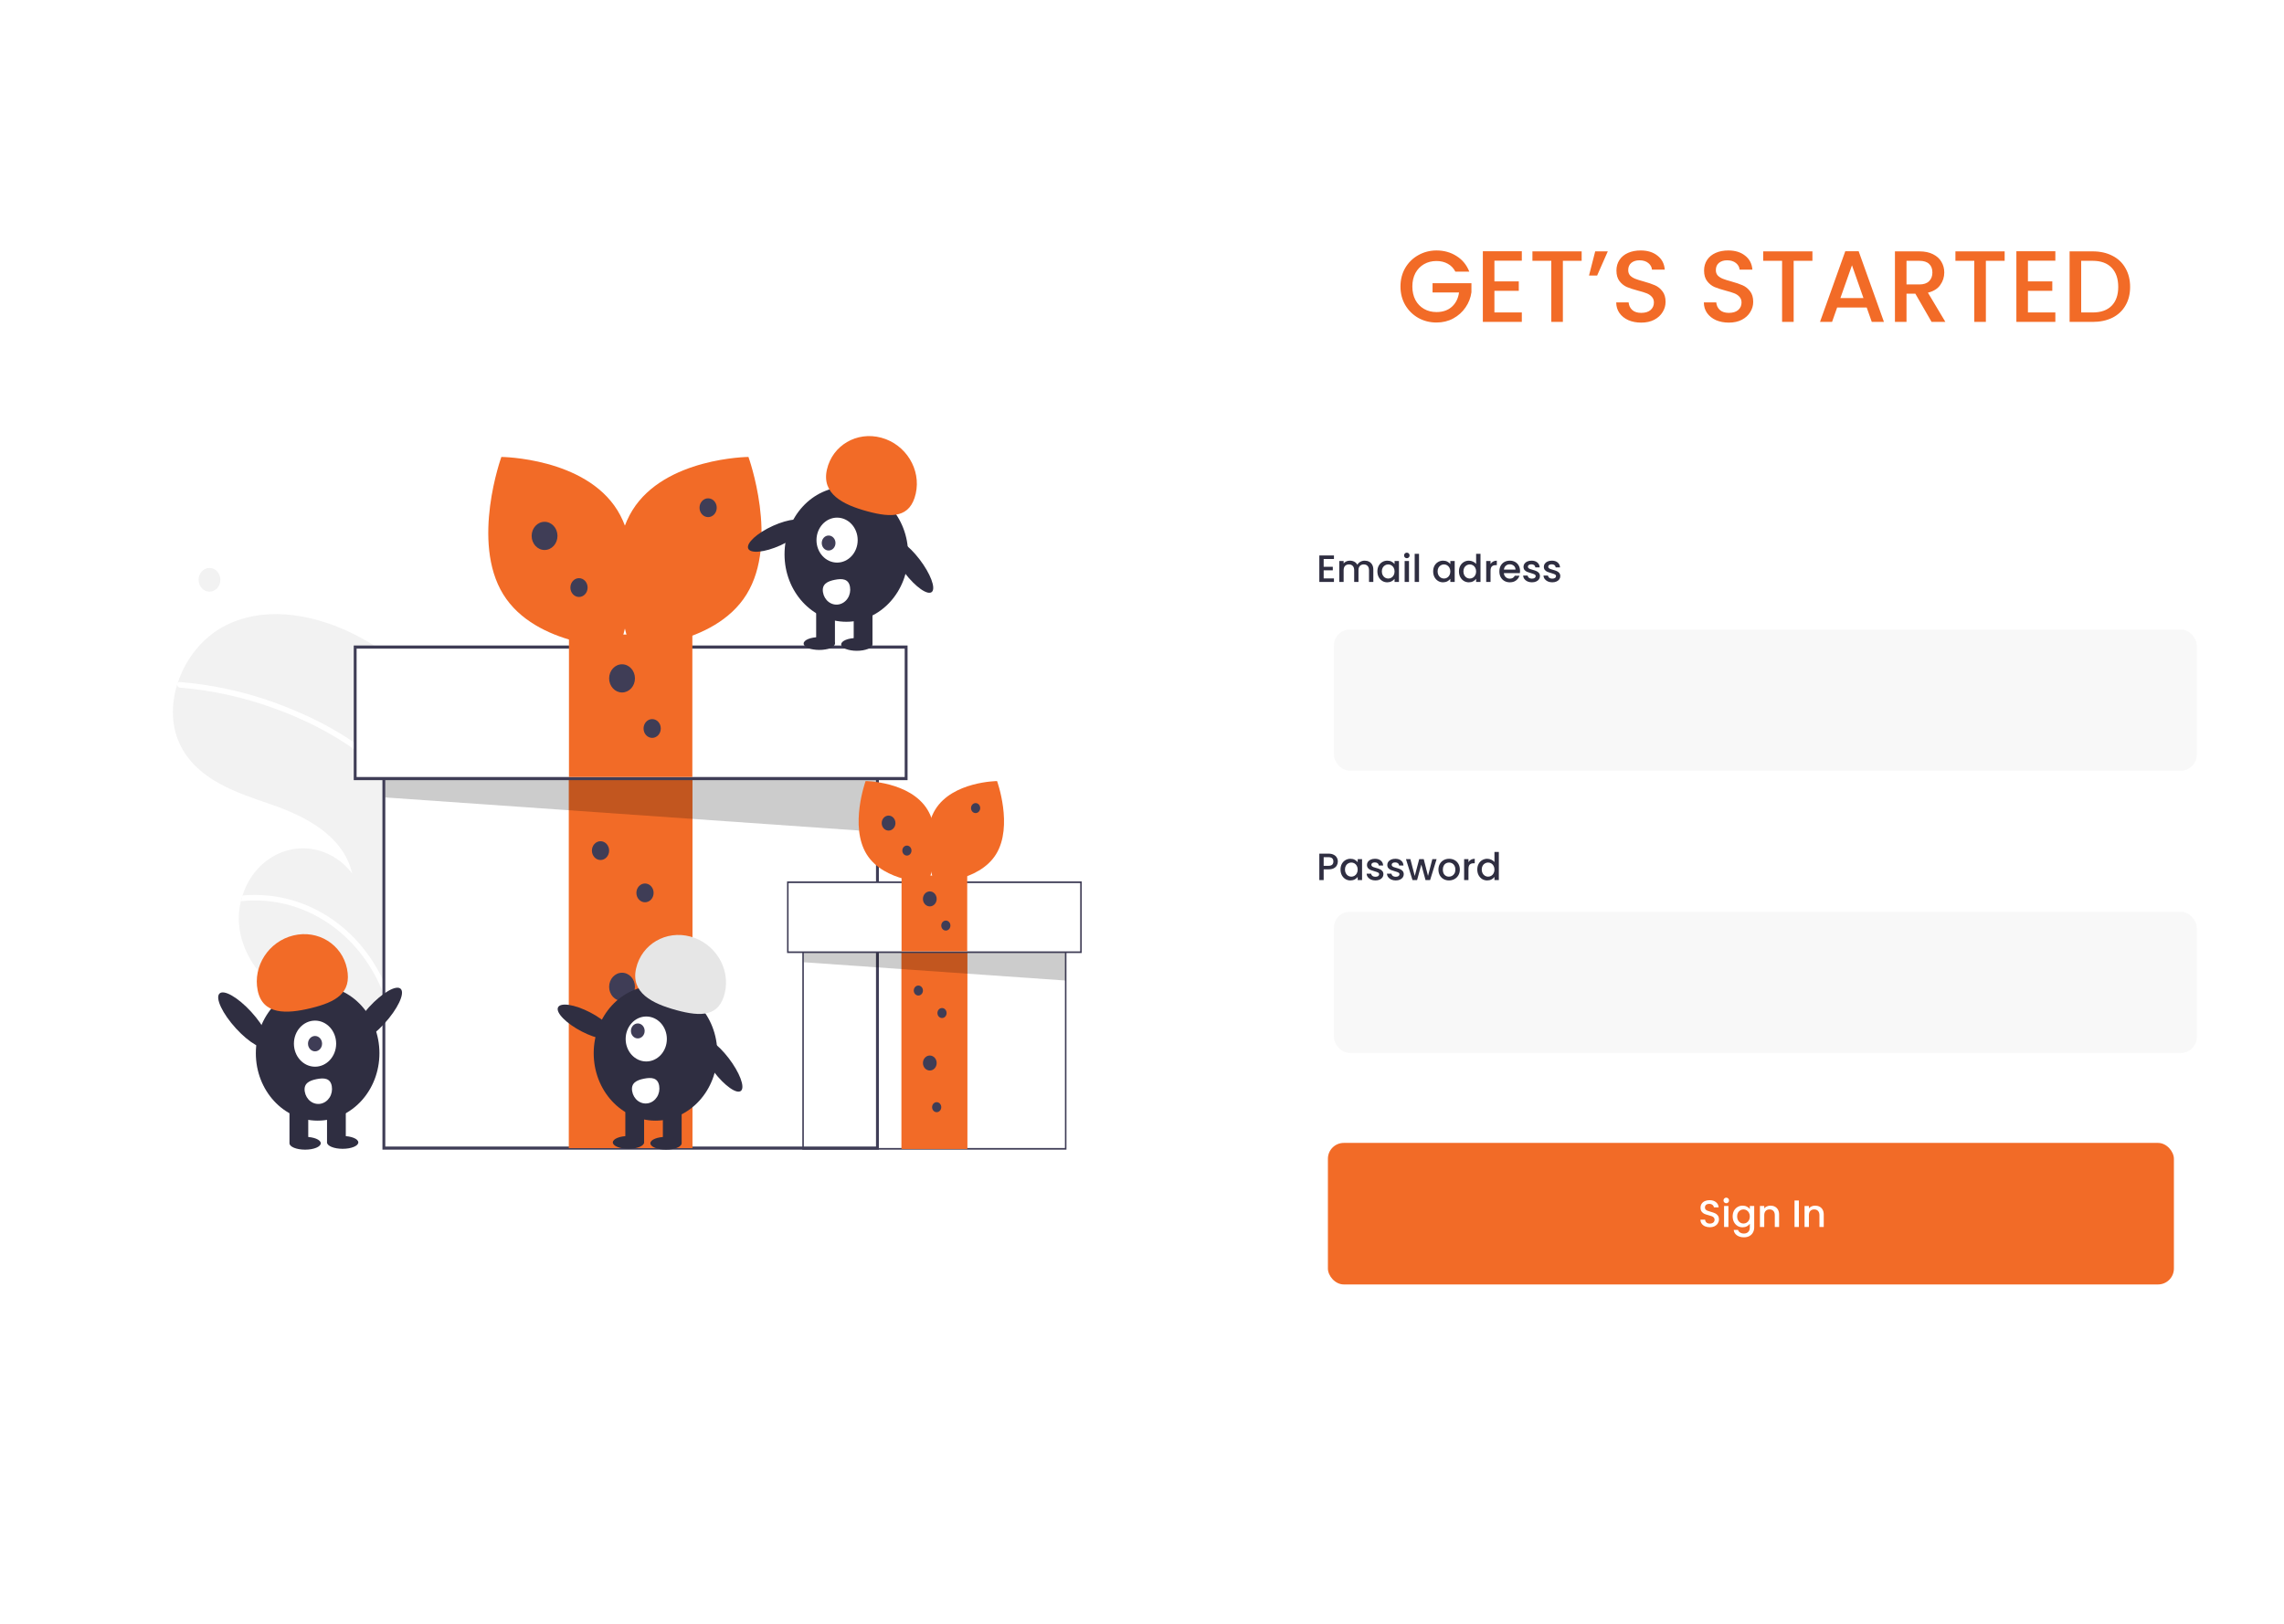<svg width="1440" height="1024" viewBox="0 0 1440 1024" fill="none" xmlns="http://www.w3.org/2000/svg">
<rect width="1440" height="1024" fill="white"/>
<rect x="837.208" y="720.744" width="533.377" height="89.256" rx="10" fill="#F26B27"/>
<path d="M1077.99 773.912C1076.87 773.912 1075.87 773.72 1074.97 773.336C1074.07 772.936 1073.37 772.376 1072.86 771.656C1072.35 770.936 1072.09 770.096 1072.09 769.136H1075.02C1075.08 769.856 1075.36 770.448 1075.86 770.912C1076.37 771.376 1077.08 771.608 1077.99 771.608C1078.94 771.608 1079.67 771.384 1080.2 770.936C1080.73 770.472 1080.99 769.88 1080.99 769.16C1080.99 768.6 1080.83 768.144 1080.49 767.792C1080.17 767.44 1079.76 767.168 1079.27 766.976C1078.79 766.784 1078.11 766.576 1077.25 766.352C1076.16 766.064 1075.27 765.776 1074.59 765.488C1073.91 765.184 1073.34 764.72 1072.86 764.096C1072.38 763.472 1072.14 762.64 1072.14 761.6C1072.14 760.64 1072.38 759.8 1072.86 759.08C1073.34 758.36 1074.01 757.808 1074.87 757.424C1075.74 757.04 1076.74 756.848 1077.87 756.848C1079.49 756.848 1080.81 757.256 1081.83 758.072C1082.87 758.872 1083.45 759.976 1083.56 761.384H1080.54C1080.49 760.776 1080.2 760.256 1079.67 759.824C1079.15 759.392 1078.45 759.176 1077.59 759.176C1076.8 759.176 1076.16 759.376 1075.67 759.776C1075.17 760.176 1074.92 760.752 1074.92 761.504C1074.92 762.016 1075.07 762.44 1075.38 762.776C1075.7 763.096 1076.1 763.352 1076.58 763.544C1077.06 763.736 1077.71 763.944 1078.55 764.168C1079.65 764.472 1080.55 764.776 1081.23 765.08C1081.94 765.384 1082.53 765.856 1083.01 766.496C1083.51 767.12 1083.75 767.96 1083.75 769.016C1083.75 769.864 1083.52 770.664 1083.06 771.416C1082.61 772.168 1081.95 772.776 1081.07 773.24C1080.2 773.688 1079.18 773.912 1077.99 773.912ZM1088.37 758.768C1087.88 758.768 1087.46 758.6 1087.13 758.264C1086.79 757.928 1086.62 757.512 1086.62 757.016C1086.62 756.52 1086.79 756.104 1087.13 755.768C1087.46 755.432 1087.88 755.264 1088.37 755.264C1088.85 755.264 1089.26 755.432 1089.6 755.768C1089.93 756.104 1090.1 756.52 1090.1 757.016C1090.1 757.512 1089.93 757.928 1089.6 758.264C1089.26 758.6 1088.85 758.768 1088.37 758.768ZM1089.72 760.52V773.744H1086.98V760.52H1089.72ZM1098.64 760.304C1099.66 760.304 1100.57 760.512 1101.35 760.928C1102.15 761.328 1102.77 761.832 1103.22 762.44V760.52H1105.98V773.96C1105.98 775.176 1105.73 776.256 1105.21 777.2C1104.7 778.16 1103.96 778.912 1102.98 779.456C1102.02 780 1100.87 780.272 1099.53 780.272C1097.73 780.272 1096.25 779.848 1095.06 779C1093.88 778.168 1093.21 777.032 1093.05 775.592H1095.76C1095.97 776.28 1096.41 776.832 1097.08 777.248C1097.77 777.68 1098.58 777.896 1099.53 777.896C1100.63 777.896 1101.52 777.56 1102.19 776.888C1102.88 776.216 1103.22 775.24 1103.22 773.96V771.752C1102.76 772.376 1102.13 772.904 1101.33 773.336C1100.54 773.752 1099.65 773.96 1098.64 773.96C1097.49 773.96 1096.43 773.672 1095.47 773.096C1094.53 772.504 1093.77 771.688 1093.21 770.648C1092.67 769.592 1092.4 768.4 1092.4 767.072C1092.4 765.744 1092.67 764.568 1093.21 763.544C1093.77 762.52 1094.53 761.728 1095.47 761.168C1096.43 760.592 1097.49 760.304 1098.64 760.304ZM1103.22 767.12C1103.22 766.208 1103.03 765.416 1102.65 764.744C1102.28 764.072 1101.79 763.56 1101.18 763.208C1100.57 762.856 1099.92 762.68 1099.21 762.68C1098.51 762.68 1097.85 762.856 1097.25 763.208C1096.64 763.544 1096.14 764.048 1095.76 764.72C1095.39 765.376 1095.21 766.16 1095.21 767.072C1095.21 767.984 1095.39 768.784 1095.76 769.472C1096.14 770.16 1096.64 770.688 1097.25 771.056C1097.87 771.408 1098.53 771.584 1099.21 771.584C1099.92 771.584 1100.57 771.408 1101.18 771.056C1101.79 770.704 1102.28 770.192 1102.65 769.52C1103.03 768.832 1103.22 768.032 1103.22 767.12ZM1116.25 760.304C1117.29 760.304 1118.22 760.52 1119.03 760.952C1119.86 761.384 1120.51 762.024 1120.98 762.872C1121.44 763.72 1121.67 764.744 1121.67 765.944V773.744H1118.96V766.352C1118.96 765.168 1118.66 764.264 1118.07 763.64C1117.48 763 1116.67 762.68 1115.65 762.68C1114.62 762.68 1113.81 763 1113.2 763.64C1112.61 764.264 1112.31 765.168 1112.31 766.352V773.744H1109.58V760.52H1112.31V762.032C1112.76 761.488 1113.33 761.064 1114.02 760.76C1114.72 760.456 1115.46 760.304 1116.25 760.304ZM1134.13 757.064V773.744H1131.4V757.064H1134.13ZM1144.4 760.304C1145.44 760.304 1146.36 760.52 1147.18 760.952C1148.01 761.384 1148.66 762.024 1149.12 762.872C1149.59 763.72 1149.82 764.744 1149.82 765.944V773.744H1147.11V766.352C1147.11 765.168 1146.81 764.264 1146.22 763.64C1145.63 763 1144.82 762.68 1143.8 762.68C1142.77 762.68 1141.96 763 1141.35 763.64C1140.76 764.264 1140.46 765.168 1140.46 766.352V773.744H1137.72V760.52H1140.46V762.032C1140.91 761.488 1141.48 761.064 1142.16 760.76C1142.87 760.456 1143.61 760.304 1144.4 760.304Z" fill="white"/>
<path d="M917.586 171.32C916.434 169.101 914.834 167.437 912.786 166.328C910.738 165.176 908.37 164.6 905.682 164.6C902.738 164.6 900.114 165.261 897.81 166.584C895.506 167.907 893.692 169.784 892.37 172.216C891.09 174.648 890.45 177.464 890.45 180.664C890.45 183.864 891.09 186.701 892.37 189.176C893.692 191.608 895.506 193.485 897.81 194.808C900.114 196.131 902.738 196.792 905.682 196.792C909.65 196.792 912.871 195.683 915.346 193.464C917.82 191.245 919.335 188.237 919.89 184.44H903.186V178.616H927.698V184.312C927.228 187.768 925.991 190.947 923.986 193.848C922.023 196.749 919.442 199.075 916.242 200.824C913.084 202.531 909.564 203.384 905.682 203.384C901.5 203.384 897.682 202.424 894.226 200.504C890.77 198.541 888.018 195.832 885.97 192.376C883.964 188.92 882.962 185.016 882.962 180.664C882.962 176.312 883.964 172.408 885.97 168.952C888.018 165.496 890.77 162.808 894.226 160.888C897.724 158.925 901.543 157.944 905.682 157.944C910.418 157.944 914.62 159.117 918.29 161.464C922.002 163.768 924.69 167.053 926.354 171.32H917.586ZM942.19 164.408V177.464H957.55V183.416H942.19V197.048H959.47V203H934.894V158.456H959.47V164.408H942.19ZM997.192 158.52V164.472H985.352V203H978.056V164.472H966.152V158.52H997.192ZM1005.73 158.52H1013.67L1006.95 173.752H1001.83L1005.73 158.52ZM1034.74 203.448C1031.75 203.448 1029.06 202.936 1026.67 201.912C1024.28 200.845 1022.41 199.352 1021.04 197.432C1019.68 195.512 1018.99 193.272 1018.99 190.712H1026.8C1026.97 192.632 1027.72 194.211 1029.04 195.448C1030.41 196.685 1032.31 197.304 1034.74 197.304C1037.25 197.304 1039.22 196.707 1040.63 195.512C1042.03 194.275 1042.74 192.696 1042.74 190.776C1042.74 189.283 1042.29 188.067 1041.39 187.128C1040.54 186.189 1039.45 185.464 1038.13 184.952C1036.85 184.44 1035.06 183.885 1032.75 183.288C1029.85 182.52 1027.48 181.752 1025.65 180.984C1023.86 180.173 1022.32 178.936 1021.04 177.272C1019.76 175.608 1019.12 173.389 1019.12 170.616C1019.12 168.056 1019.76 165.816 1021.04 163.896C1022.32 161.976 1024.11 160.504 1026.42 159.48C1028.72 158.456 1031.39 157.944 1034.42 157.944C1038.73 157.944 1042.25 159.032 1044.98 161.208C1047.75 163.341 1049.29 166.285 1049.59 170.04H1041.52C1041.39 168.419 1040.63 167.032 1039.22 165.88C1037.81 164.728 1035.95 164.152 1033.65 164.152C1031.56 164.152 1029.85 164.685 1028.53 165.752C1027.21 166.819 1026.55 168.355 1026.55 170.36C1026.55 171.725 1026.95 172.856 1027.76 173.752C1028.61 174.605 1029.68 175.288 1030.96 175.8C1032.24 176.312 1033.99 176.867 1036.21 177.464C1039.15 178.275 1041.54 179.085 1043.38 179.896C1045.25 180.707 1046.83 181.965 1048.11 183.672C1049.44 185.336 1050.1 187.576 1050.1 190.392C1050.1 192.653 1049.48 194.787 1048.24 196.792C1047.05 198.797 1045.28 200.419 1042.93 201.656C1040.63 202.851 1037.89 203.448 1034.74 203.448ZM1089.99 203.448C1087 203.448 1084.31 202.936 1081.92 201.912C1079.53 200.845 1077.66 199.352 1076.29 197.432C1074.93 195.512 1074.24 193.272 1074.24 190.712H1082.05C1082.22 192.632 1082.97 194.211 1084.29 195.448C1085.66 196.685 1087.56 197.304 1089.99 197.304C1092.5 197.304 1094.47 196.707 1095.88 195.512C1097.28 194.275 1097.99 192.696 1097.99 190.776C1097.99 189.283 1097.54 188.067 1096.64 187.128C1095.79 186.189 1094.7 185.464 1093.38 184.952C1092.1 184.44 1090.31 183.885 1088 183.288C1085.1 182.52 1082.73 181.752 1080.9 180.984C1079.11 180.173 1077.57 178.936 1076.29 177.272C1075.01 175.608 1074.37 173.389 1074.37 170.616C1074.37 168.056 1075.01 165.816 1076.29 163.896C1077.57 161.976 1079.36 160.504 1081.67 159.48C1083.97 158.456 1086.64 157.944 1089.67 157.944C1093.98 157.944 1097.5 159.032 1100.23 161.208C1103 163.341 1104.54 166.285 1104.84 170.04H1096.77C1096.64 168.419 1095.88 167.032 1094.47 165.88C1093.06 164.728 1091.2 164.152 1088.9 164.152C1086.81 164.152 1085.1 164.685 1083.78 165.752C1082.46 166.819 1081.8 168.355 1081.8 170.36C1081.8 171.725 1082.2 172.856 1083.01 173.752C1083.86 174.605 1084.93 175.288 1086.21 175.8C1087.49 176.312 1089.24 176.867 1091.46 177.464C1094.4 178.275 1096.79 179.085 1098.63 179.896C1100.5 180.707 1102.08 181.965 1103.36 183.672C1104.69 185.336 1105.35 187.576 1105.35 190.392C1105.35 192.653 1104.73 194.787 1103.49 196.792C1102.3 198.797 1100.53 200.419 1098.18 201.656C1095.88 202.851 1093.14 203.448 1089.99 203.448ZM1142.69 158.52V164.472H1130.85V203H1123.56V164.472H1111.65V158.52H1142.69ZM1176.9 193.912H1158.27L1155.07 203H1147.46L1163.39 158.456H1171.84L1187.78 203H1180.1L1176.9 193.912ZM1174.85 187.96L1167.62 167.288L1160.32 187.96H1174.85ZM1217.81 203L1207.57 185.208H1202V203H1194.71V158.52H1210.07C1213.48 158.52 1216.36 159.117 1218.71 160.312C1221.1 161.507 1222.87 163.107 1224.02 165.112C1225.21 167.117 1225.81 169.357 1225.81 171.832C1225.81 174.733 1224.96 177.379 1223.25 179.768C1221.59 182.115 1219 183.715 1215.51 184.568L1226.51 203H1217.81ZM1202 179.384H1210.07C1212.8 179.384 1214.84 178.701 1216.21 177.336C1217.62 175.971 1218.32 174.136 1218.32 171.832C1218.32 169.528 1217.64 167.736 1216.27 166.456C1214.91 165.133 1212.84 164.472 1210.07 164.472H1202V179.384ZM1263.88 158.52V164.472H1252.04V203H1244.74V164.472H1232.84V158.52H1263.88ZM1278.56 164.408V177.464H1293.92V183.416H1278.56V197.048H1295.84V203H1271.27V158.456H1295.84V164.408H1278.56ZM1319.36 158.52C1324.1 158.52 1328.23 159.437 1331.78 161.272C1335.36 163.064 1338.11 165.667 1340.03 169.08C1341.99 172.451 1342.98 176.397 1342.98 180.92C1342.98 185.443 1341.99 189.368 1340.03 192.696C1338.11 196.024 1335.36 198.584 1331.78 200.376C1328.23 202.125 1324.1 203 1319.36 203H1304.83V158.52H1319.36ZM1319.36 197.048C1324.56 197.048 1328.55 195.64 1331.33 192.824C1334.1 190.008 1335.49 186.04 1335.49 180.92C1335.49 175.757 1334.1 171.725 1331.33 168.824C1328.55 165.923 1324.56 164.472 1319.36 164.472H1312.13V197.048H1319.36Z" fill="#F26B27"/>
<g filter="url(#filter0_b_99_477)">
<rect x="841" y="397" width="544" height="89" rx="10" fill="#F8F8F8"/>
</g>
<rect x="841" y="575" width="544" height="89" rx="10" fill="#F8F8F8"/>
<path d="M834.536 352.528V357.424H840.296V359.656H834.536V364.768H841.016V367H831.8V350.296H841.016V352.528H834.536ZM860.394 353.56C861.434 353.56 862.362 353.776 863.178 354.208C864.01 354.64 864.658 355.28 865.122 356.128C865.602 356.976 865.842 358 865.842 359.2V367H863.13V359.608C863.13 358.424 862.834 357.52 862.242 356.896C861.65 356.256 860.842 355.936 859.818 355.936C858.794 355.936 857.978 356.256 857.37 356.896C856.778 357.52 856.482 358.424 856.482 359.608V367H853.77V359.608C853.77 358.424 853.474 357.52 852.882 356.896C852.29 356.256 851.482 355.936 850.458 355.936C849.434 355.936 848.618 356.256 848.01 356.896C847.418 357.52 847.122 358.424 847.122 359.608V367H844.386V353.776H847.122V355.288C847.57 354.744 848.138 354.32 848.826 354.016C849.514 353.712 850.25 353.56 851.034 353.56C852.09 353.56 853.034 353.784 853.866 354.232C854.698 354.68 855.338 355.328 855.786 356.176C856.186 355.376 856.81 354.744 857.658 354.28C858.506 353.8 859.418 353.56 860.394 353.56ZM868.411 360.328C868.411 359 868.683 357.824 869.227 356.8C869.787 355.776 870.539 354.984 871.483 354.424C872.443 353.848 873.499 353.56 874.651 353.56C875.691 353.56 876.595 353.768 877.363 354.184C878.147 354.584 878.771 355.088 879.235 355.696V353.776H881.995V367H879.235V365.032C878.771 365.656 878.139 366.176 877.339 366.592C876.539 367.008 875.627 367.216 874.603 367.216C873.467 367.216 872.427 366.928 871.483 366.352C870.539 365.76 869.787 364.944 869.227 363.904C868.683 362.848 868.411 361.656 868.411 360.328ZM879.235 360.376C879.235 359.464 879.043 358.672 878.659 358C878.291 357.328 877.803 356.816 877.195 356.464C876.587 356.112 875.931 355.936 875.227 355.936C874.523 355.936 873.867 356.112 873.259 356.464C872.651 356.8 872.155 357.304 871.771 357.976C871.403 358.632 871.219 359.416 871.219 360.328C871.219 361.24 871.403 362.04 871.771 362.728C872.155 363.416 872.651 363.944 873.259 364.312C873.883 364.664 874.539 364.84 875.227 364.84C875.931 364.84 876.587 364.664 877.195 364.312C877.803 363.96 878.291 363.448 878.659 362.776C879.043 362.088 879.235 361.288 879.235 360.376ZM886.981 352.024C886.485 352.024 886.069 351.856 885.733 351.52C885.397 351.184 885.229 350.768 885.229 350.272C885.229 349.776 885.397 349.36 885.733 349.024C886.069 348.688 886.485 348.52 886.981 348.52C887.461 348.52 887.869 348.688 888.205 349.024C888.541 349.36 888.709 349.776 888.709 350.272C888.709 350.768 888.541 351.184 888.205 351.52C887.869 351.856 887.461 352.024 886.981 352.024ZM888.325 353.776V367H885.589V353.776H888.325ZM894.653 349.24V367H891.917V349.24H894.653ZM903.568 360.328C903.568 359 903.84 357.824 904.384 356.8C904.944 355.776 905.696 354.984 906.64 354.424C907.6 353.848 908.656 353.56 909.808 353.56C910.848 353.56 911.752 353.768 912.52 354.184C913.304 354.584 913.928 355.088 914.392 355.696V353.776H917.152V367H914.392V365.032C913.928 365.656 913.296 366.176 912.496 366.592C911.696 367.008 910.784 367.216 909.76 367.216C908.624 367.216 907.584 366.928 906.64 366.352C905.696 365.76 904.944 364.944 904.384 363.904C903.84 362.848 903.568 361.656 903.568 360.328ZM914.392 360.376C914.392 359.464 914.2 358.672 913.816 358C913.448 357.328 912.96 356.816 912.352 356.464C911.744 356.112 911.088 355.936 910.384 355.936C909.68 355.936 909.024 356.112 908.416 356.464C907.808 356.8 907.312 357.304 906.928 357.976C906.56 358.632 906.376 359.416 906.376 360.328C906.376 361.24 906.56 362.04 906.928 362.728C907.312 363.416 907.808 363.944 908.416 364.312C909.04 364.664 909.696 364.84 910.384 364.84C911.088 364.84 911.744 364.664 912.352 364.312C912.96 363.96 913.448 363.448 913.816 362.776C914.2 362.088 914.392 361.288 914.392 360.376ZM919.833 360.328C919.833 359 920.105 357.824 920.649 356.8C921.209 355.776 921.961 354.984 922.905 354.424C923.865 353.848 924.929 353.56 926.097 353.56C926.961 353.56 927.809 353.752 928.641 354.136C929.489 354.504 930.161 355 930.657 355.624V349.24H933.417V367H930.657V365.008C930.209 365.648 929.585 366.176 928.785 366.592C928.001 367.008 927.097 367.216 926.073 367.216C924.921 367.216 923.865 366.928 922.905 366.352C921.961 365.76 921.209 364.944 920.649 363.904C920.105 362.848 919.833 361.656 919.833 360.328ZM930.657 360.376C930.657 359.464 930.465 358.672 930.081 358C929.713 357.328 929.225 356.816 928.617 356.464C928.009 356.112 927.353 355.936 926.649 355.936C925.945 355.936 925.289 356.112 924.681 356.464C924.073 356.8 923.577 357.304 923.193 357.976C922.825 358.632 922.641 359.416 922.641 360.328C922.641 361.24 922.825 362.04 923.193 362.728C923.577 363.416 924.073 363.944 924.681 364.312C925.305 364.664 925.961 364.84 926.649 364.84C927.353 364.84 928.009 364.664 928.617 364.312C929.225 363.96 929.713 363.448 930.081 362.776C930.465 362.088 930.657 361.288 930.657 360.376ZM939.747 355.696C940.147 355.024 940.675 354.504 941.331 354.136C942.003 353.752 942.795 353.56 943.707 353.56V356.392H943.011C941.939 356.392 941.123 356.664 940.563 357.208C940.019 357.752 939.747 358.696 939.747 360.04V367H937.011V353.776H939.747V355.696ZM958.342 360.064C958.342 360.56 958.31 361.008 958.246 361.408H948.142C948.222 362.464 948.614 363.312 949.318 363.952C950.022 364.592 950.886 364.912 951.91 364.912C953.382 364.912 954.422 364.296 955.03 363.064H957.982C957.582 364.28 956.854 365.28 955.798 366.064C954.758 366.832 953.462 367.216 951.91 367.216C950.646 367.216 949.51 366.936 948.502 366.376C947.51 365.8 946.726 365 946.15 363.976C945.59 362.936 945.31 361.736 945.31 360.376C945.31 359.016 945.582 357.824 946.126 356.8C946.686 355.76 947.462 354.96 948.454 354.4C949.462 353.84 950.614 353.56 951.91 353.56C953.158 353.56 954.27 353.832 955.246 354.376C956.222 354.92 956.982 355.688 957.526 356.68C958.07 357.656 958.342 358.784 958.342 360.064ZM955.486 359.2C955.47 358.192 955.11 357.384 954.406 356.776C953.702 356.168 952.83 355.864 951.79 355.864C950.846 355.864 950.038 356.168 949.366 356.776C948.694 357.368 948.294 358.176 948.166 359.2H955.486ZM965.834 367.216C964.794 367.216 963.858 367.032 963.026 366.664C962.21 366.28 961.562 365.768 961.082 365.128C960.602 364.472 960.346 363.744 960.314 362.944H963.146C963.194 363.504 963.458 363.976 963.938 364.36C964.434 364.728 965.05 364.912 965.786 364.912C966.554 364.912 967.146 364.768 967.562 364.48C967.994 364.176 968.21 363.792 968.21 363.328C968.21 362.832 967.97 362.464 967.49 362.224C967.026 361.984 966.282 361.72 965.258 361.432C964.266 361.16 963.458 360.896 962.834 360.64C962.21 360.384 961.666 359.992 961.202 359.464C960.754 358.936 960.53 358.24 960.53 357.376C960.53 356.672 960.738 356.032 961.154 355.456C961.57 354.864 962.162 354.4 962.93 354.064C963.714 353.728 964.61 353.56 965.618 353.56C967.122 353.56 968.33 353.944 969.242 354.712C970.17 355.464 970.666 356.496 970.73 357.808H967.994C967.946 357.216 967.706 356.744 967.274 356.392C966.842 356.04 966.258 355.864 965.522 355.864C964.802 355.864 964.25 356 963.866 356.272C963.482 356.544 963.29 356.904 963.29 357.352C963.29 357.704 963.418 358 963.674 358.24C963.93 358.48 964.242 358.672 964.61 358.816C964.978 358.944 965.522 359.112 966.242 359.32C967.202 359.576 967.986 359.84 968.594 360.112C969.218 360.368 969.754 360.752 970.202 361.264C970.65 361.776 970.882 362.456 970.898 363.304C970.898 364.056 970.69 364.728 970.274 365.32C969.858 365.912 969.266 366.376 968.498 366.712C967.746 367.048 966.858 367.216 965.834 367.216ZM978.655 367.216C977.615 367.216 976.679 367.032 975.847 366.664C975.031 366.28 974.383 365.768 973.903 365.128C973.423 364.472 973.167 363.744 973.135 362.944H975.967C976.015 363.504 976.279 363.976 976.759 364.36C977.255 364.728 977.871 364.912 978.607 364.912C979.375 364.912 979.967 364.768 980.383 364.48C980.815 364.176 981.031 363.792 981.031 363.328C981.031 362.832 980.791 362.464 980.311 362.224C979.847 361.984 979.103 361.72 978.079 361.432C977.087 361.16 976.279 360.896 975.655 360.64C975.031 360.384 974.487 359.992 974.023 359.464C973.575 358.936 973.351 358.24 973.351 357.376C973.351 356.672 973.559 356.032 973.975 355.456C974.391 354.864 974.983 354.4 975.751 354.064C976.535 353.728 977.431 353.56 978.439 353.56C979.943 353.56 981.151 353.944 982.063 354.712C982.991 355.464 983.487 356.496 983.551 357.808H980.815C980.767 357.216 980.527 356.744 980.095 356.392C979.663 356.04 979.079 355.864 978.343 355.864C977.623 355.864 977.071 356 976.687 356.272C976.303 356.544 976.111 356.904 976.111 357.352C976.111 357.704 976.239 358 976.495 358.24C976.751 358.48 977.063 358.672 977.431 358.816C977.799 358.944 978.343 359.112 979.063 359.32C980.023 359.576 980.807 359.84 981.415 360.112C982.039 360.368 982.575 360.752 983.023 361.264C983.471 361.776 983.703 362.456 983.719 363.304C983.719 364.056 983.511 364.728 983.095 365.32C982.679 365.912 982.087 366.376 981.319 366.712C980.567 367.048 979.679 367.216 978.655 367.216Z" fill="#2F2E41"/>
<path d="M843.464 543.288C843.464 544.136 843.264 544.936 842.864 545.688C842.464 546.44 841.824 547.056 840.944 547.536C840.064 548 838.936 548.232 837.56 548.232H834.536V555H831.8V538.32H837.56C838.84 538.32 839.92 538.544 840.8 538.992C841.696 539.424 842.36 540.016 842.792 540.768C843.24 541.52 843.464 542.36 843.464 543.288ZM837.56 546C838.6 546 839.376 545.768 839.888 545.304C840.4 544.824 840.656 544.152 840.656 543.288C840.656 541.464 839.624 540.552 837.56 540.552H834.536V546H837.56ZM845.161 548.328C845.161 547 845.433 545.824 845.977 544.8C846.537 543.776 847.289 542.984 848.233 542.424C849.193 541.848 850.249 541.56 851.401 541.56C852.441 541.56 853.345 541.768 854.113 542.184C854.897 542.584 855.521 543.088 855.985 543.696V541.776H858.745V555H855.985V553.032C855.521 553.656 854.889 554.176 854.089 554.592C853.289 555.008 852.377 555.216 851.353 555.216C850.217 555.216 849.177 554.928 848.233 554.352C847.289 553.76 846.537 552.944 845.977 551.904C845.433 550.848 845.161 549.656 845.161 548.328ZM855.985 548.376C855.985 547.464 855.793 546.672 855.409 546C855.041 545.328 854.553 544.816 853.945 544.464C853.337 544.112 852.681 543.936 851.977 543.936C851.273 543.936 850.617 544.112 850.009 544.464C849.401 544.8 848.905 545.304 848.521 545.976C848.153 546.632 847.969 547.416 847.969 548.328C847.969 549.24 848.153 550.04 848.521 550.728C848.905 551.416 849.401 551.944 850.009 552.312C850.633 552.664 851.289 552.84 851.977 552.84C852.681 552.84 853.337 552.664 853.945 552.312C854.553 551.96 855.041 551.448 855.409 550.776C855.793 550.088 855.985 549.288 855.985 548.376ZM867.139 555.216C866.099 555.216 865.163 555.032 864.331 554.664C863.515 554.28 862.867 553.768 862.387 553.128C861.907 552.472 861.651 551.744 861.619 550.944H864.451C864.499 551.504 864.763 551.976 865.243 552.36C865.739 552.728 866.355 552.912 867.091 552.912C867.859 552.912 868.451 552.768 868.867 552.48C869.299 552.176 869.515 551.792 869.515 551.328C869.515 550.832 869.275 550.464 868.795 550.224C868.331 549.984 867.587 549.72 866.563 549.432C865.571 549.16 864.763 548.896 864.139 548.64C863.515 548.384 862.971 547.992 862.507 547.464C862.059 546.936 861.835 546.24 861.835 545.376C861.835 544.672 862.043 544.032 862.459 543.456C862.875 542.864 863.467 542.4 864.235 542.064C865.019 541.728 865.915 541.56 866.923 541.56C868.427 541.56 869.635 541.944 870.547 542.712C871.475 543.464 871.971 544.496 872.035 545.808H869.299C869.251 545.216 869.011 544.744 868.579 544.392C868.147 544.04 867.563 543.864 866.827 543.864C866.107 543.864 865.555 544 865.171 544.272C864.787 544.544 864.595 544.904 864.595 545.352C864.595 545.704 864.723 546 864.979 546.24C865.235 546.48 865.547 546.672 865.915 546.816C866.283 546.944 866.827 547.112 867.547 547.32C868.507 547.576 869.291 547.84 869.899 548.112C870.523 548.368 871.059 548.752 871.507 549.264C871.955 549.776 872.187 550.456 872.203 551.304C872.203 552.056 871.995 552.728 871.579 553.32C871.163 553.912 870.571 554.376 869.803 554.712C869.051 555.048 868.163 555.216 867.139 555.216ZM879.959 555.216C878.919 555.216 877.983 555.032 877.151 554.664C876.335 554.28 875.687 553.768 875.207 553.128C874.727 552.472 874.471 551.744 874.439 550.944H877.271C877.319 551.504 877.583 551.976 878.063 552.36C878.559 552.728 879.175 552.912 879.911 552.912C880.679 552.912 881.271 552.768 881.687 552.48C882.119 552.176 882.335 551.792 882.335 551.328C882.335 550.832 882.095 550.464 881.615 550.224C881.151 549.984 880.407 549.72 879.383 549.432C878.391 549.16 877.583 548.896 876.959 548.64C876.335 548.384 875.791 547.992 875.327 547.464C874.879 546.936 874.655 546.24 874.655 545.376C874.655 544.672 874.863 544.032 875.279 543.456C875.695 542.864 876.287 542.4 877.055 542.064C877.839 541.728 878.735 541.56 879.743 541.56C881.247 541.56 882.455 541.944 883.367 542.712C884.295 543.464 884.791 544.496 884.855 545.808H882.119C882.071 545.216 881.831 544.744 881.399 544.392C880.967 544.04 880.383 543.864 879.647 543.864C878.927 543.864 878.375 544 877.991 544.272C877.607 544.544 877.415 544.904 877.415 545.352C877.415 545.704 877.543 546 877.799 546.24C878.055 546.48 878.367 546.672 878.735 546.816C879.103 546.944 879.647 547.112 880.367 547.32C881.327 547.576 882.111 547.84 882.719 548.112C883.343 548.368 883.879 548.752 884.327 549.264C884.775 549.776 885.007 550.456 885.023 551.304C885.023 552.056 884.815 552.728 884.399 553.32C883.983 553.912 883.391 554.376 882.623 554.712C881.871 555.048 880.983 555.216 879.959 555.216ZM905.74 541.776L901.636 555H898.756L896.092 545.232L893.428 555H890.548L886.42 541.776H889.204L891.964 552.408L894.772 541.776H897.628L900.316 552.36L903.052 541.776H905.74ZM913.52 555.216C912.272 555.216 911.144 554.936 910.136 554.376C909.128 553.8 908.336 553 907.76 551.976C907.184 550.936 906.896 549.736 906.896 548.376C906.896 547.032 907.192 545.84 907.784 544.8C908.376 543.76 909.184 542.96 910.208 542.4C911.232 541.84 912.376 541.56 913.64 541.56C914.904 541.56 916.048 541.84 917.072 542.4C918.096 542.96 918.904 543.76 919.496 544.8C920.088 545.84 920.384 547.032 920.384 548.376C920.384 549.72 920.08 550.912 919.472 551.952C918.864 552.992 918.032 553.8 916.976 554.376C915.936 554.936 914.784 555.216 913.52 555.216ZM913.52 552.84C914.224 552.84 914.88 552.672 915.488 552.336C916.112 552 916.616 551.496 917 550.824C917.384 550.152 917.576 549.336 917.576 548.376C917.576 547.416 917.392 546.608 917.024 545.952C916.656 545.28 916.168 544.776 915.56 544.44C914.952 544.104 914.296 543.936 913.592 543.936C912.888 543.936 912.232 544.104 911.624 544.44C911.032 544.776 910.56 545.28 910.208 545.952C909.856 546.608 909.68 547.416 909.68 548.376C909.68 549.8 910.04 550.904 910.76 551.688C911.496 552.456 912.416 552.84 913.52 552.84ZM925.825 543.696C926.225 543.024 926.753 542.504 927.409 542.136C928.081 541.752 928.873 541.56 929.785 541.56V544.392H929.089C928.017 544.392 927.201 544.664 926.641 545.208C926.097 545.752 925.825 546.696 925.825 548.04V555H923.089V541.776H925.825V543.696ZM931.388 548.328C931.388 547 931.66 545.824 932.204 544.8C932.764 543.776 933.516 542.984 934.46 542.424C935.42 541.848 936.484 541.56 937.652 541.56C938.516 541.56 939.364 541.752 940.196 542.136C941.044 542.504 941.716 543 942.212 543.624V537.24H944.972V555H942.212V553.008C941.764 553.648 941.14 554.176 940.34 554.592C939.556 555.008 938.652 555.216 937.628 555.216C936.476 555.216 935.42 554.928 934.46 554.352C933.516 553.76 932.764 552.944 932.204 551.904C931.66 550.848 931.388 549.656 931.388 548.328ZM942.212 548.376C942.212 547.464 942.02 546.672 941.636 546C941.268 545.328 940.78 544.816 940.172 544.464C939.564 544.112 938.908 543.936 938.204 543.936C937.5 543.936 936.844 544.112 936.236 544.464C935.628 544.8 935.132 545.304 934.748 545.976C934.38 546.632 934.196 547.416 934.196 548.328C934.196 549.24 934.38 550.04 934.748 550.728C935.132 551.416 935.628 551.944 936.236 552.312C936.86 552.664 937.516 552.84 938.204 552.84C938.908 552.84 939.564 552.664 940.172 552.312C940.78 551.96 941.268 551.448 941.636 550.776C942.02 550.088 942.212 549.288 942.212 548.376Z" fill="#2F2E41"/>
<path d="M657.575 555H492V708.932H657.575V555Z" fill="white"/>
<g clip-path="url(#clip0_99_477)" filter="url(#filter1_d_99_477)">
<path d="M239.969 405.798C241.182 406.621 242.373 407.46 243.561 408.326C256.12 442.815 263.291 479.359 264.775 516.436C264.958 520.724 265.051 525.006 265.054 529.28C265.162 561.336 260.888 593.23 252.373 623.909C251.924 625.524 251.465 627.132 250.996 628.734C250.66 629.884 250.318 631.044 249.947 632.185C249.552 632.77 249.164 633.344 248.775 633.918C248.748 633.943 248.724 633.986 248.696 634.011C248.54 634.243 248.383 634.475 248.242 634.702C247.571 635.686 246.889 636.664 246.218 637.648L246.783 637.69L248.201 637.788L248.195 637.798C247.719 637.788 247.233 637.77 246.753 637.743C246.579 637.743 246.389 637.748 246.211 637.731C246.052 637.728 245.884 637.718 245.725 637.714C225.28 637.11 204.358 635.996 185.753 626.871C166.281 617.311 149.763 596.642 150.602 573.363C150.72 570.314 151.144 567.288 151.866 564.34C152.167 563.109 152.523 561.899 152.905 560.692C155.227 553.301 159.311 546.718 164.736 541.621C170.161 536.523 176.733 533.095 183.774 531.688C190.816 530.281 198.074 530.947 204.801 533.617C211.529 536.286 217.484 540.863 222.054 546.878C216.473 522.939 192.516 510.723 170.938 503.297C149.344 495.874 125.049 488.11 114.016 466.541C107.857 454.538 107.709 440.554 111.728 427.64C111.85 427.254 111.979 426.857 112.117 426.467C117.179 411.273 127.307 398.723 140.477 391.325C165.154 377.989 195.14 382.695 220.424 394.597C227.189 397.786 233.723 401.531 239.969 405.798V405.798Z" fill="#F2F2F2"/>
<path d="M169.24 560.79C188.637 562.737 206.944 571.443 221.457 585.623C233.818 597.834 242.939 613.452 247.862 630.838C248.149 631.833 248.41 632.826 248.655 633.823C249.145 632.804 249.621 631.763 250.091 630.732C250.394 630.072 250.703 629.401 250.996 628.734C250.66 629.884 250.318 631.044 249.947 632.185C249.553 632.77 249.164 633.344 248.776 633.918C248.748 633.943 248.724 633.985 248.696 634.011C248.54 634.243 248.383 634.475 248.243 634.702C247.571 635.686 246.889 636.664 246.218 637.648L246.783 637.69L248.201 637.788L248.195 637.798C247.719 637.788 247.234 637.77 246.754 637.743C246.579 637.743 246.389 637.748 246.211 637.731C246.152 637.429 246.078 637.132 246.004 636.833C240.979 614.378 228.678 594.668 211.374 581.342C194.07 568.017 172.932 561.978 151.866 564.34C152.167 563.109 152.523 561.899 152.905 560.692C158.342 560.206 163.808 560.239 169.24 560.79Z" fill="white"/>
<path d="M233.685 472.246C241.468 478.61 248.357 486.181 254.134 494.719C257.144 499.271 259.759 504.118 261.946 509.199C262.982 511.557 263.926 513.984 264.775 516.436C264.958 520.724 265.051 525.006 265.053 529.28C264.332 526.049 263.453 522.862 262.42 519.732C261.883 518.014 261.286 516.33 260.652 514.665C253.54 496.019 240.655 481.296 225.458 470.103C209.174 458.126 190.815 449.135 172.21 442.449C153.143 435.566 133.374 431.259 113.347 429.627C112.895 429.587 112.474 429.358 112.172 428.988C111.871 428.618 111.712 428.135 111.728 427.64C111.713 427.208 111.852 426.788 112.117 426.467C112.258 426.317 112.429 426.204 112.616 426.139C112.804 426.074 113.003 426.058 113.198 426.092C115.669 426.294 118.134 426.507 120.599 426.792C141.108 429.098 161.275 434.179 180.636 441.918C199.325 449.362 217.822 459.015 233.685 472.246Z" fill="white"/>
<path d="M132.064 369.12C135.85 369.12 138.919 365.77 138.919 361.638C138.919 357.505 135.85 354.155 132.064 354.155C128.278 354.155 125.209 357.505 125.209 361.638C125.209 365.77 128.278 369.12 132.064 369.12Z" fill="#F2F2F2"/>
<path d="M553.2 430.713H242.018V720.013H553.2V430.713Z" fill="white"/>
<path d="M554.104 721H241.113V429.725H554.104V721ZM242.922 719.025H552.295V431.7H242.922V719.025Z" fill="#3F3D56"/>
<path d="M436.506 486.993H358.711V720.013H436.506V486.993Z" fill="#F26B27"/>
<path d="M436.506 486.993H358.711V720.013H436.506V486.993Z" fill="#F26B27"/>
<path opacity="0.2" d="M242.922 451.941V498.879L553.199 520.563L552.285 462.646L242.922 451.941Z" fill="black"/>
<path d="M571.292 404.054H223.926V486.993H571.292V404.054Z" fill="white"/>
<path d="M572.196 487.98H223.021V403.066H572.196V487.98ZM224.83 486.006H570.387V405.041H224.83V486.006Z" fill="#3F3D56"/>
<path d="M436.506 396.155H358.711V486.005H436.506V396.155Z" fill="#F26B27"/>
<path d="M389.279 317.813C409.815 351.039 390.466 404.48 390.466 404.48C390.466 404.48 337.823 404.049 317.288 370.822C296.752 337.596 316.1 284.155 316.1 284.155C316.1 284.155 368.744 284.586 389.279 317.813Z" fill="#F26B27"/>
<path d="M398.701 317.813C378.166 351.039 397.514 404.48 397.514 404.48C397.514 404.48 450.157 404.049 470.693 370.822C491.229 337.596 471.88 284.155 471.88 284.155C471.88 284.155 419.237 284.586 398.701 317.813Z" fill="#F26B27"/>
<path d="M343.333 342.837C347.829 342.837 351.474 338.858 351.474 333.95C351.474 329.042 347.829 325.064 343.333 325.064C338.836 325.064 335.191 329.042 335.191 333.95C335.191 338.858 338.836 342.837 343.333 342.837Z" fill="#3F3D56"/>
<path d="M392.181 432.687C396.678 432.687 400.323 428.709 400.323 423.801C400.323 418.893 396.678 414.915 392.181 414.915C387.685 414.915 384.04 418.893 384.04 423.801C384.04 428.709 387.685 432.687 392.181 432.687Z" fill="#3F3D56"/>
<path d="M392.181 627.2C396.678 627.2 400.323 623.221 400.323 618.313C400.323 613.406 396.678 609.427 392.181 609.427C387.685 609.427 384.04 613.406 384.04 618.313C384.04 623.221 387.685 627.2 392.181 627.2Z" fill="#3F3D56"/>
<path d="M365.043 372.458C368.041 372.458 370.471 369.805 370.471 366.533C370.471 363.262 368.041 360.609 365.043 360.609C362.045 360.609 359.615 363.262 359.615 366.533C359.615 369.805 362.045 372.458 365.043 372.458Z" fill="#3F3D56"/>
<path d="M446.457 322.102C449.454 322.102 451.885 319.449 451.885 316.178C451.885 312.906 449.454 310.253 446.457 310.253C443.459 310.253 441.029 312.906 441.029 316.178C441.029 319.449 443.459 322.102 446.457 322.102Z" fill="#3F3D56"/>
<path d="M411.178 461.321C414.175 461.321 416.605 458.669 416.605 455.397C416.605 452.125 414.175 449.473 411.178 449.473C408.18 449.473 405.75 452.125 405.75 455.397C405.75 458.669 408.18 461.321 411.178 461.321Z" fill="#3F3D56"/>
<path d="M378.612 538.336C381.61 538.336 384.04 535.684 384.04 532.412C384.04 529.14 381.61 526.488 378.612 526.488C375.615 526.488 373.185 529.14 373.185 532.412C373.185 535.684 375.615 538.336 378.612 538.336Z" fill="#3F3D56"/>
<path d="M406.655 564.995C409.652 564.995 412.082 562.343 412.082 559.071C412.082 555.799 409.652 553.147 406.655 553.147C403.657 553.147 401.227 555.799 401.227 559.071C401.227 562.343 403.657 564.995 406.655 564.995Z" fill="#3F3D56"/>
<path d="M400.323 676.568C403.32 676.568 405.75 673.916 405.75 670.644C405.75 667.372 403.32 664.72 400.323 664.72C397.325 664.72 394.895 667.372 394.895 670.644C394.895 673.916 397.325 676.568 400.323 676.568Z" fill="#3F3D56"/>
<path d="M672.373 721H505.836V566.018H672.373V721ZM506.799 719.949H671.411V567.068H506.799V719.949Z" fill="#3F3D56"/>
<path d="M609.802 596.489H568.408V720.475H609.802V596.489Z" fill="#F26B27"/>
<path d="M609.802 596.489H568.408V720.475H609.802V596.489Z" fill="#F26B27"/>
<path opacity="0.2" d="M506.799 577.839V602.813L671.893 614.351L671.406 583.535L506.799 577.839Z" fill="black"/>
<path d="M681.519 552.358H496.691V596.489H681.519V552.358Z" fill="white"/>
<path d="M682 597.014H496.21V551.833H682V597.014ZM497.173 595.963H681.037V552.884H497.173V595.963Z" fill="#3F3D56"/>
<path d="M609.802 548.155H568.408V595.963H609.802V548.155Z" fill="#F26B27"/>
<path d="M584.673 506.471C595.6 524.15 585.305 552.585 585.305 552.585C585.305 552.585 557.294 552.356 546.367 534.676C535.441 516.997 545.736 488.562 545.736 488.562C545.736 488.562 573.746 488.792 584.673 506.471Z" fill="#F26B27"/>
<path d="M589.686 506.471C578.76 524.15 589.055 552.585 589.055 552.585C589.055 552.585 617.065 552.356 627.992 534.676C638.918 516.997 628.623 488.562 628.623 488.562C628.623 488.562 600.613 488.792 589.686 506.471Z" fill="#F26B27"/>
<path d="M560.226 519.786C562.618 519.786 564.558 517.669 564.558 515.057C564.558 512.446 562.618 510.329 560.226 510.329C557.833 510.329 555.894 512.446 555.894 515.057C555.894 517.669 557.833 519.786 560.226 519.786Z" fill="#3F3D56"/>
<path d="M586.217 567.594C588.61 567.594 590.549 565.477 590.549 562.865C590.549 560.254 588.61 558.137 586.217 558.137C583.825 558.137 581.885 560.254 581.885 562.865C581.885 565.477 583.825 567.594 586.217 567.594Z" fill="#3F3D56"/>
<path d="M586.217 671.09C588.61 671.09 590.549 668.974 590.549 666.362C590.549 663.751 588.61 661.634 586.217 661.634C583.825 661.634 581.885 663.751 581.885 666.362C581.885 668.974 583.825 671.09 586.217 671.09Z" fill="#3F3D56"/>
<path d="M571.778 535.547C573.373 535.547 574.665 534.135 574.665 532.394C574.665 530.653 573.373 529.242 571.778 529.242C570.183 529.242 568.89 530.653 568.89 532.394C568.89 534.135 570.183 535.547 571.778 535.547Z" fill="#3F3D56"/>
<path d="M615.096 508.753C616.691 508.753 617.984 507.342 617.984 505.601C617.984 503.86 616.691 502.449 615.096 502.449C613.501 502.449 612.208 503.86 612.208 505.601C612.208 507.342 613.501 508.753 615.096 508.753Z" fill="#3F3D56"/>
<path d="M596.325 582.829C597.92 582.829 599.213 581.418 599.213 579.677C599.213 577.936 597.92 576.525 596.325 576.525C594.73 576.525 593.437 577.936 593.437 579.677C593.437 581.418 594.73 582.829 596.325 582.829Z" fill="#3F3D56"/>
<path d="M578.997 623.808C580.592 623.808 581.885 622.396 581.885 620.656C581.885 618.915 580.592 617.503 578.997 617.503C577.402 617.503 576.109 618.915 576.109 620.656C576.109 622.396 577.402 623.808 578.997 623.808Z" fill="#3F3D56"/>
<path d="M593.918 637.993C595.513 637.993 596.806 636.581 596.806 634.84C596.806 633.1 595.513 631.688 593.918 631.688C592.323 631.688 591.03 633.1 591.03 634.84C591.03 636.581 592.323 637.993 593.918 637.993Z" fill="#3F3D56"/>
<path d="M590.549 697.359C592.144 697.359 593.437 695.947 593.437 694.206C593.437 692.465 592.144 691.054 590.549 691.054C588.954 691.054 587.661 692.465 587.661 694.206C587.661 695.947 588.954 697.359 590.549 697.359Z" fill="#3F3D56"/>
<path d="M386.993 649.555C388.44 646.225 381.733 639.445 372.013 634.413C362.293 629.381 353.24 628.002 351.792 631.333C350.345 634.664 357.052 641.443 366.772 646.475C376.492 651.507 385.545 652.886 386.993 649.555Z" fill="#2F2E41"/>
<path d="M467.215 683.861C469.805 681.495 466.305 672.278 459.399 663.274C452.492 654.271 444.795 648.89 442.205 651.257C439.616 653.623 443.115 662.84 450.021 671.844C456.928 680.847 464.626 686.228 467.215 683.861Z" fill="#2F2E41"/>
<path d="M413.273 702.699C434.789 702.699 452.232 683.661 452.232 660.175C452.232 636.69 434.789 617.652 413.273 617.652C391.757 617.652 374.314 636.69 374.314 660.175C374.314 683.661 391.757 702.699 413.273 702.699Z" fill="#2F2E41"/>
<path d="M429.763 693.548H417.927V716.694H429.763V693.548Z" fill="#2F2E41"/>
<path d="M406.092 693.548H394.256V716.694H406.092V693.548Z" fill="#2F2E41"/>
<path d="M419.9 721C425.347 721 429.763 719.193 429.763 716.963C429.763 714.733 425.347 712.926 419.9 712.926C414.453 712.926 410.037 714.733 410.037 716.963C410.037 719.193 414.453 721 419.9 721Z" fill="#2F2E41"/>
<path d="M396.229 720.462C401.676 720.462 406.092 718.654 406.092 716.425C406.092 714.195 401.676 712.388 396.229 712.388C390.782 712.388 386.366 714.195 386.366 716.425C386.366 718.654 390.782 720.462 396.229 720.462Z" fill="#2F2E41"/>
<path d="M401.04 606.722C404.519 591.431 419.875 582.432 435.338 586.623C450.801 590.814 460.517 606.608 457.038 621.899C453.559 637.191 442.018 637.24 426.555 633.049C411.092 628.858 397.562 622.014 401.04 606.722Z" fill="#E6E6E6"/>
<path d="M407.449 665.38C414.622 665.38 420.438 659.033 420.438 651.203C420.438 643.373 414.622 637.025 407.449 637.025C400.275 637.025 394.46 643.373 394.46 651.203C394.46 659.033 400.275 665.38 407.449 665.38Z" fill="white"/>
<path d="M402.11 650.847C404.501 650.847 406.44 648.731 406.44 646.121C406.44 643.511 404.501 641.395 402.11 641.395C399.719 641.395 397.781 643.511 397.781 646.121C397.781 648.731 399.719 650.847 402.11 650.847Z" fill="#3F3D56"/>
<path d="M415.597 680.74C415.8 681.961 415.782 683.214 415.542 684.428C415.302 685.641 414.845 686.791 414.198 687.811C413.551 688.832 412.726 689.704 411.77 690.376C410.815 691.049 409.747 691.51 408.628 691.732C407.51 691.954 406.362 691.934 405.25 691.672C404.139 691.41 403.085 690.912 402.15 690.205C401.215 689.499 400.416 688.599 399.8 687.555C399.184 686.512 398.762 685.347 398.558 684.126V684.126L398.555 684.108C397.703 678.971 401.342 677.154 406.048 676.224C410.753 675.294 414.745 675.604 415.597 680.74Z" fill="white"/>
<path d="M492.039 339.918C501.982 335.435 508.998 329.039 507.708 325.632C506.419 322.225 497.313 323.096 487.37 327.579C477.426 332.062 470.411 338.458 471.7 341.865C472.99 345.272 482.095 344.4 492.039 339.918Z" fill="#2F2E41"/>
<path d="M587.527 369.266C590.116 366.9 586.617 357.683 579.711 348.679C572.804 339.676 565.106 334.295 562.517 336.662C559.927 339.028 563.427 348.246 570.333 357.249C577.239 366.252 584.937 371.633 587.527 369.266Z" fill="#2F2E41"/>
<path d="M533.585 388.104C555.101 388.104 572.543 369.066 572.543 345.581C572.543 322.096 555.101 303.057 533.585 303.057C512.068 303.057 494.626 322.096 494.626 345.581C494.626 369.066 512.068 388.104 533.585 388.104Z" fill="#2F2E41"/>
<path d="M550.074 378.953H538.239V402.099H550.074V378.953Z" fill="#2F2E41"/>
<path d="M526.403 378.953H514.568V402.099H526.403V378.953Z" fill="#2F2E41"/>
<path d="M540.211 406.405C545.659 406.405 550.074 404.598 550.074 402.368C550.074 400.139 545.659 398.331 540.211 398.331C534.764 398.331 530.348 400.139 530.348 402.368C530.348 404.598 534.764 406.405 540.211 406.405Z" fill="#2F2E41"/>
<path d="M516.54 405.867C521.988 405.867 526.403 404.06 526.403 401.83C526.403 399.6 521.988 397.793 516.54 397.793C511.093 397.793 506.677 399.6 506.677 401.83C506.677 404.06 511.093 405.867 516.54 405.867Z" fill="#2F2E41"/>
<path d="M521.352 292.127C524.831 276.836 540.186 267.837 555.65 272.028C571.113 276.219 580.828 292.013 577.35 307.304C573.871 322.596 562.33 322.645 546.866 318.454C531.403 314.263 517.873 307.419 521.352 292.127Z" fill="#F26B27"/>
<path d="M527.76 350.785C534.934 350.785 540.749 344.438 540.749 336.608C540.749 328.778 534.934 322.431 527.76 322.431C520.587 322.431 514.771 328.778 514.771 336.608C514.771 344.438 520.587 350.785 527.76 350.785Z" fill="white"/>
<path d="M522.422 343.163C524.813 343.163 526.751 341.048 526.751 338.438C526.751 335.828 524.813 333.712 522.422 333.712C520.031 333.712 518.092 335.828 518.092 338.438C518.092 341.048 520.031 343.163 522.422 343.163Z" fill="#3F3D56"/>
<path d="M535.908 366.146C536.32 368.612 535.817 371.155 534.51 373.217C533.203 375.278 531.199 376.688 528.94 377.137C526.681 377.586 524.35 377.037 522.462 375.61C520.573 374.184 519.281 371.997 518.87 369.531L518.867 369.513C518.015 364.376 521.653 362.559 526.359 361.629C531.065 360.699 535.057 361.009 535.908 366.146Z" fill="white"/>
<path d="M200.26 702.699C221.776 702.699 239.219 683.66 239.219 660.175C239.219 636.69 221.776 617.652 200.26 617.652C178.744 617.652 161.301 636.69 161.301 660.175C161.301 683.66 178.744 702.699 200.26 702.699Z" fill="#2F2E41"/>
<path d="M194.342 693.548H182.507V716.694H194.342V693.548Z" fill="#2F2E41"/>
<path d="M218.013 693.548H206.178V716.694H218.013V693.548Z" fill="#2F2E41"/>
<path d="M192.37 721C197.817 721 202.233 719.193 202.233 716.963C202.233 714.733 197.817 712.926 192.37 712.926C186.922 712.926 182.507 714.733 182.507 716.963C182.507 719.193 186.922 721 192.37 721Z" fill="#2F2E41"/>
<path d="M216.041 720.462C221.488 720.462 225.904 718.654 225.904 716.425C225.904 714.195 221.488 712.388 216.041 712.388C210.594 712.388 206.178 714.195 206.178 716.425C206.178 718.654 210.594 720.462 216.041 720.462Z" fill="#2F2E41"/>
<path d="M162.469 620.63C159.323 605.253 169.379 589.715 184.929 585.925C200.479 582.135 215.635 591.528 218.781 606.905C221.926 622.282 211.621 627.954 196.071 631.744C180.521 635.534 165.615 636.007 162.469 620.63Z" fill="#F26B27"/>
<path d="M242.242 641.593C250.679 632.377 255.37 622.562 252.719 619.671C250.068 616.78 241.08 621.908 232.643 631.124C224.206 640.34 219.515 650.155 222.166 653.046C224.816 655.937 233.805 650.81 242.242 641.593Z" fill="#2F2E41"/>
<path d="M168.858 656.008C171.509 653.117 166.818 643.302 158.381 634.086C149.944 624.87 140.955 619.742 138.304 622.633C135.654 625.524 140.345 635.339 148.782 644.556C157.219 653.772 166.207 658.9 168.858 656.008Z" fill="#2F2E41"/>
<path d="M198.621 668.682C205.975 668.682 211.936 662.176 211.936 654.149C211.936 646.123 205.975 639.616 198.621 639.616C191.267 639.616 185.306 646.123 185.306 654.149C185.306 662.176 191.267 668.682 198.621 668.682Z" fill="white"/>
<path d="M198.621 658.994C201.072 658.994 203.059 656.825 203.059 654.149C203.059 651.474 201.072 649.305 198.621 649.305C196.17 649.305 194.183 651.474 194.183 654.149C194.183 656.825 196.17 658.994 198.621 658.994Z" fill="#3F3D56"/>
<path d="M209.191 681.028C209.394 682.249 209.376 683.502 209.136 684.715C208.896 685.929 208.439 687.078 207.792 688.099C207.145 689.12 206.32 689.991 205.364 690.664C204.409 691.337 203.341 691.797 202.222 692.019C201.104 692.242 199.956 692.221 198.844 691.959C197.733 691.697 196.679 691.199 195.744 690.493C194.809 689.787 194.011 688.886 193.394 687.843C192.778 686.8 192.356 685.635 192.152 684.413V684.413L192.149 684.395C191.297 679.259 194.936 677.441 199.642 676.511C204.347 675.581 208.339 675.892 209.191 681.028Z" fill="white"/>
</g>
<defs>
<filter id="filter0_b_99_477" x="837" y="393" width="552" height="97" filterUnits="userSpaceOnUse" color-interpolation-filters="sRGB">
<feFlood flood-opacity="0" result="BackgroundImageFix"/>
<feGaussianBlur in="BackgroundImage" stdDeviation="2"/>
<feComposite in2="SourceAlpha" operator="in" result="effect1_backgroundBlur_99_477"/>
<feBlend mode="normal" in="SourceGraphic" in2="effect1_backgroundBlur_99_477" result="shape"/>
</filter>
<filter id="filter1_d_99_477" x="105" y="271" width="581" height="458" filterUnits="userSpaceOnUse" color-interpolation-filters="sRGB">
<feFlood flood-opacity="0" result="BackgroundImageFix"/>
<feColorMatrix in="SourceAlpha" type="matrix" values="0 0 0 0 0 0 0 0 0 0 0 0 0 0 0 0 0 0 127 0" result="hardAlpha"/>
<feOffset dy="4"/>
<feGaussianBlur stdDeviation="2"/>
<feComposite in2="hardAlpha" operator="out"/>
<feColorMatrix type="matrix" values="0 0 0 0 0 0 0 0 0 0 0 0 0 0 0 0 0 0 0.25 0"/>
<feBlend mode="normal" in2="BackgroundImageFix" result="effect1_dropShadow_99_477"/>
<feBlend mode="normal" in="SourceGraphic" in2="effect1_dropShadow_99_477" result="shape"/>
</filter>
<clipPath id="clip0_99_477">
<rect width="573" height="450" fill="white" transform="translate(109 271)"/>
</clipPath>
</defs>
</svg>
